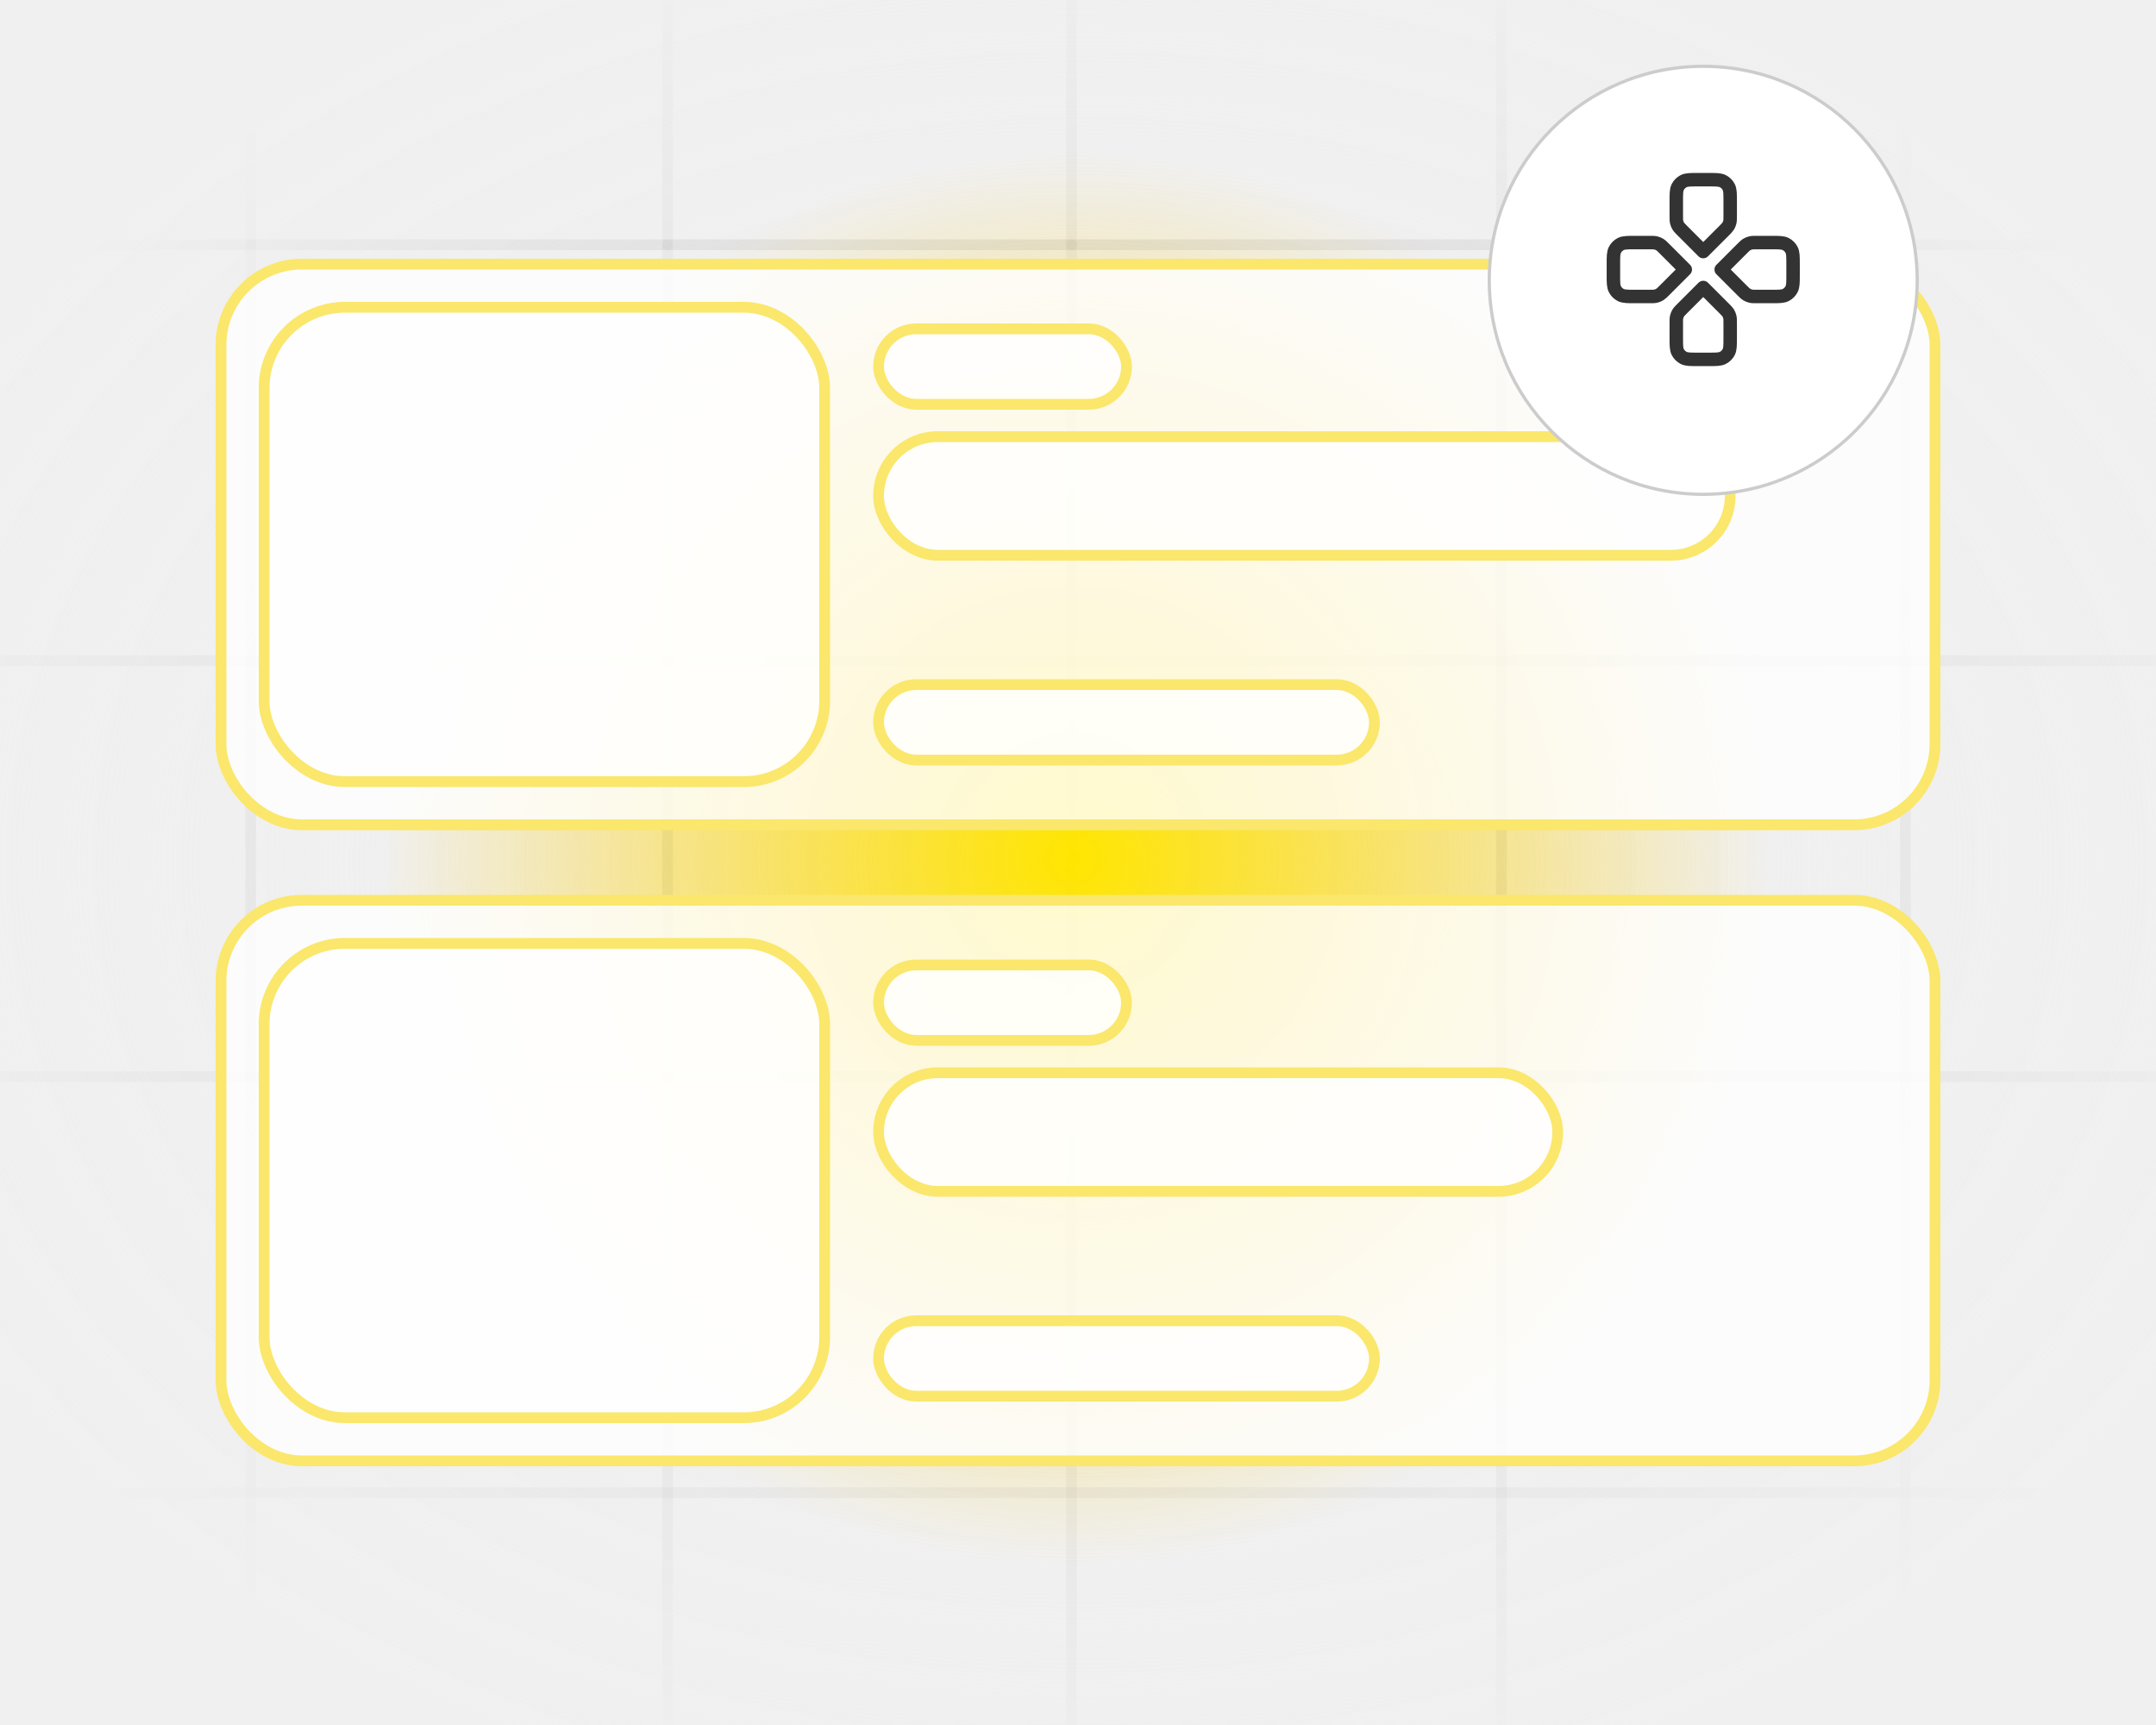 <svg width="200" height="160" viewBox="0 0 200 160" fill="none" xmlns="http://www.w3.org/2000/svg">
<g clip-path="url(#clip0_1767_38934)">
<g clip-path="url(#clip1_1767_38934)">
<rect width="200" height="160" fill="#F0F0F0"/>
<path d="M176.747 22.701V215.612" stroke="black" stroke-opacity="0.1" stroke-linecap="round"/>
<path d="M176.747 -170.21V22.701" stroke="black" stroke-opacity="0.1" stroke-linecap="round"/>
<path d="M-52.888 22.701H252.889" stroke="black" stroke-opacity="0.1" stroke-linecap="round"/>
<path d="M23.254 22.701V215.612" stroke="black" stroke-opacity="0.1" stroke-linecap="round"/>
<path d="M23.254 -170.21V22.701" stroke="black" stroke-opacity="0.1" stroke-linecap="round"/>
<path d="M61.929 22.701V215.612" stroke="black" stroke-opacity="0.1" stroke-linecap="round"/>
<path d="M61.929 -170.21V22.701" stroke="black" stroke-opacity="0.1" stroke-linecap="round"/>
<path d="M99.396 22.701V215.612" stroke="black" stroke-opacity="0.1" stroke-linecap="round"/>
<path d="M99.396 -170.21V22.701" stroke="black" stroke-opacity="0.1" stroke-linecap="round"/>
<path d="M139.28 22.701V215.612" stroke="black" stroke-opacity="0.1" stroke-linecap="round"/>
<path d="M139.28 -170.21V22.701" stroke="black" stroke-opacity="0.1" stroke-linecap="round"/>
<path d="M-52.888 22.701H252.889" stroke="black" stroke-opacity="0.1" stroke-linecap="round"/>
<path d="M-52.888 99.865H252.889" stroke="black" stroke-opacity="0.1" stroke-linecap="round"/>
<path d="M-52.888 61.283H252.889" stroke="black" stroke-opacity="0.1" stroke-linecap="round"/>
<path d="M-52.888 138.448H252.889" stroke="black" stroke-opacity="0.1" stroke-linecap="round"/>
<rect width="200" height="160" fill="url(#paint0_radial_1767_38934)"/>
</g>
<path d="M164 9H36V151H164V9Z" fill="url(#paint1_radial_1767_38934)"/>
<rect x="20.5" y="24.5" width="159" height="52" rx="7.5" fill="white" fill-opacity="0.8" stroke="#FAE76C"/>
<rect x="24.5" y="28.5" width="52" height="44" rx="7.5" fill="white" fill-opacity="0.8" stroke="#FAE76C"/>
<rect x="81.5" y="40.5" width="79" height="11" rx="5.5" fill="white" fill-opacity="0.8" stroke="#FAE76C"/>
<rect x="81.5" y="30.5" width="23" height="7" rx="3.5" fill="white" fill-opacity="0.8" stroke="#FAE76C"/>
<rect x="81.5" y="63.5" width="46" height="7" rx="3.5" fill="white" fill-opacity="0.8" stroke="#FAE76C"/>
<rect x="20.5" y="83.5" width="159" height="52" rx="7.5" fill="white" fill-opacity="0.8" stroke="#FAE76C"/>
<rect x="24.5" y="87.5" width="52" height="44" rx="7.5" fill="white" fill-opacity="0.8" stroke="#FAE76C"/>
<rect x="81.5" y="99.5" width="63" height="11" rx="5.5" fill="white" fill-opacity="0.8" stroke="#FAE76C"/>
<rect x="81.5" y="89.5" width="23" height="7" rx="3.5" fill="white" fill-opacity="0.8" stroke="#FAE76C"/>
<rect x="81.5" y="122.5" width="46" height="7" rx="3.5" fill="white" fill-opacity="0.8" stroke="#FAE76C"/>
<g filter="url(#filter0_d_1767_38934)">
<path d="M178 25C178 13.954 169.046 5 158 5C146.954 5 138 13.954 138 25C138 36.046 146.954 45 158 45C169.046 45 178 36.046 178 25Z" fill="white"/>
<path d="M158 5.15C168.963 5.15 177.85 14.037 177.85 25C177.85 35.963 168.963 44.85 158 44.85C147.037 44.85 138.15 35.963 138.15 25C138.15 14.037 147.037 5.15 158 5.15Z" stroke="black" stroke-opacity="0.2" stroke-width="0.3"/>
</g>
<path d="M149.667 24.5C149.667 23.8 149.667 23.45 149.803 23.183C149.923 22.947 150.114 22.756 150.349 22.636C150.616 22.5 150.966 22.5 151.667 22.5H153.005C153.31 22.5 153.463 22.5 153.607 22.535C153.735 22.565 153.857 22.616 153.969 22.684C154.095 22.762 154.203 22.87 154.419 23.086L156.333 25L154.419 26.914C154.203 27.13 154.095 27.238 153.969 27.316C153.857 27.384 153.735 27.435 153.607 27.465C153.463 27.5 153.31 27.5 153.005 27.5H151.667C150.966 27.5 150.616 27.5 150.349 27.364C150.114 27.244 149.923 27.053 149.803 26.817C149.667 26.55 149.667 26.2 149.667 25.5V24.5Z" stroke="black" stroke-opacity="0.8" stroke-width="1.25" stroke-linecap="round" stroke-linejoin="round"/>
<path d="M166.333 24.5C166.333 23.8 166.333 23.45 166.197 23.183C166.077 22.947 165.886 22.756 165.651 22.636C165.383 22.5 165.033 22.5 164.333 22.5H162.995C162.689 22.5 162.536 22.5 162.392 22.535C162.265 22.565 162.143 22.616 162.031 22.684C161.905 22.762 161.797 22.87 161.581 23.086L159.667 25L161.581 26.914C161.797 27.13 161.905 27.238 162.031 27.316C162.143 27.384 162.265 27.435 162.392 27.465C162.536 27.5 162.689 27.5 162.995 27.5H164.333C165.033 27.5 165.383 27.5 165.651 27.364C165.886 27.244 166.077 27.053 166.197 26.817C166.333 26.55 166.333 26.2 166.333 25.5V24.5Z" stroke="black" stroke-opacity="0.8" stroke-width="1.25" stroke-linecap="round" stroke-linejoin="round"/>
<path d="M157.5 16.667C156.8 16.667 156.45 16.667 156.182 16.803C155.947 16.923 155.756 17.114 155.636 17.349C155.5 17.616 155.5 17.967 155.5 18.667L155.5 20.005C155.5 20.311 155.5 20.463 155.534 20.607C155.565 20.735 155.616 20.857 155.684 20.969C155.761 21.095 155.869 21.203 156.086 21.419L158 23.333L159.914 21.419C160.13 21.203 160.238 21.095 160.316 20.969C160.384 20.857 160.435 20.735 160.465 20.607C160.5 20.463 160.5 20.311 160.5 20.005V18.667C160.5 17.967 160.5 17.616 160.364 17.349C160.244 17.114 160.053 16.923 159.817 16.803C159.55 16.667 159.2 16.667 158.5 16.667L157.5 16.667Z" stroke="black" stroke-opacity="0.8" stroke-width="1.25" stroke-linecap="round" stroke-linejoin="round"/>
<path d="M157.5 33.333C156.8 33.333 156.45 33.333 156.182 33.197C155.947 33.077 155.756 32.886 155.636 32.651C155.5 32.383 155.5 32.033 155.5 31.333V29.995C155.5 29.689 155.5 29.536 155.534 29.393C155.565 29.265 155.616 29.143 155.684 29.031C155.761 28.905 155.869 28.797 156.086 28.581L158 26.667L159.914 28.581C160.13 28.797 160.238 28.905 160.316 29.031C160.384 29.143 160.435 29.265 160.465 29.393C160.5 29.536 160.5 29.689 160.5 29.995V31.333C160.5 32.033 160.5 32.383 160.364 32.651C160.244 32.886 160.053 33.077 159.817 33.197C159.55 33.333 159.2 33.333 158.5 33.333H157.5Z" stroke="black" stroke-opacity="0.8" stroke-width="1.25" stroke-linecap="round" stroke-linejoin="round"/>
</g>
<defs>
<filter id="filter0_d_1767_38934" x="136" y="4" width="44" height="44" filterUnits="userSpaceOnUse" color-interpolation-filters="sRGB">
<feFlood flood-opacity="0" result="BackgroundImageFix"/>
<feColorMatrix in="SourceAlpha" type="matrix" values="0 0 0 0 0 0 0 0 0 0 0 0 0 0 0 0 0 0 127 0" result="hardAlpha"/>
<feOffset dy="1"/>
<feGaussianBlur stdDeviation="1"/>
<feColorMatrix type="matrix" values="0 0 0 0 0.063 0 0 0 0 0.094 0 0 0 0 0.157 0 0 0 0.05 0"/>
<feBlend mode="normal" in2="BackgroundImageFix" result="effect1_dropShadow_1767_38934"/>
<feBlend mode="normal" in="SourceGraphic" in2="effect1_dropShadow_1767_38934" result="shape"/>
</filter>
<radialGradient id="paint0_radial_1767_38934" cx="0" cy="0" r="1" gradientUnits="userSpaceOnUse" gradientTransform="translate(100 80) rotate(90) scale(90.5 120.126)">
<stop stop-color="#F0F0F0" stop-opacity="0"/>
<stop offset="1" stop-color="#F0F0F0"/>
</radialGradient>
<radialGradient id="paint1_radial_1767_38934" cx="0" cy="0" r="1" gradientUnits="userSpaceOnUse" gradientTransform="translate(99.569 79.62) scale(64.815 65.576)">
<stop stop-color="#FFE600"/>
<stop offset="1" stop-color="#FFC700" stop-opacity="0"/>
<stop offset="1" stop-color="#FFE600" stop-opacity="0"/>
</radialGradient>
<clipPath id="clip0_1767_38934">
<rect width="200" height="160" fill="white"/>
</clipPath>
<clipPath id="clip1_1767_38934">
<rect width="306" height="232" fill="white" transform="translate(-53 -16)"/>
</clipPath>
</defs>
</svg>
